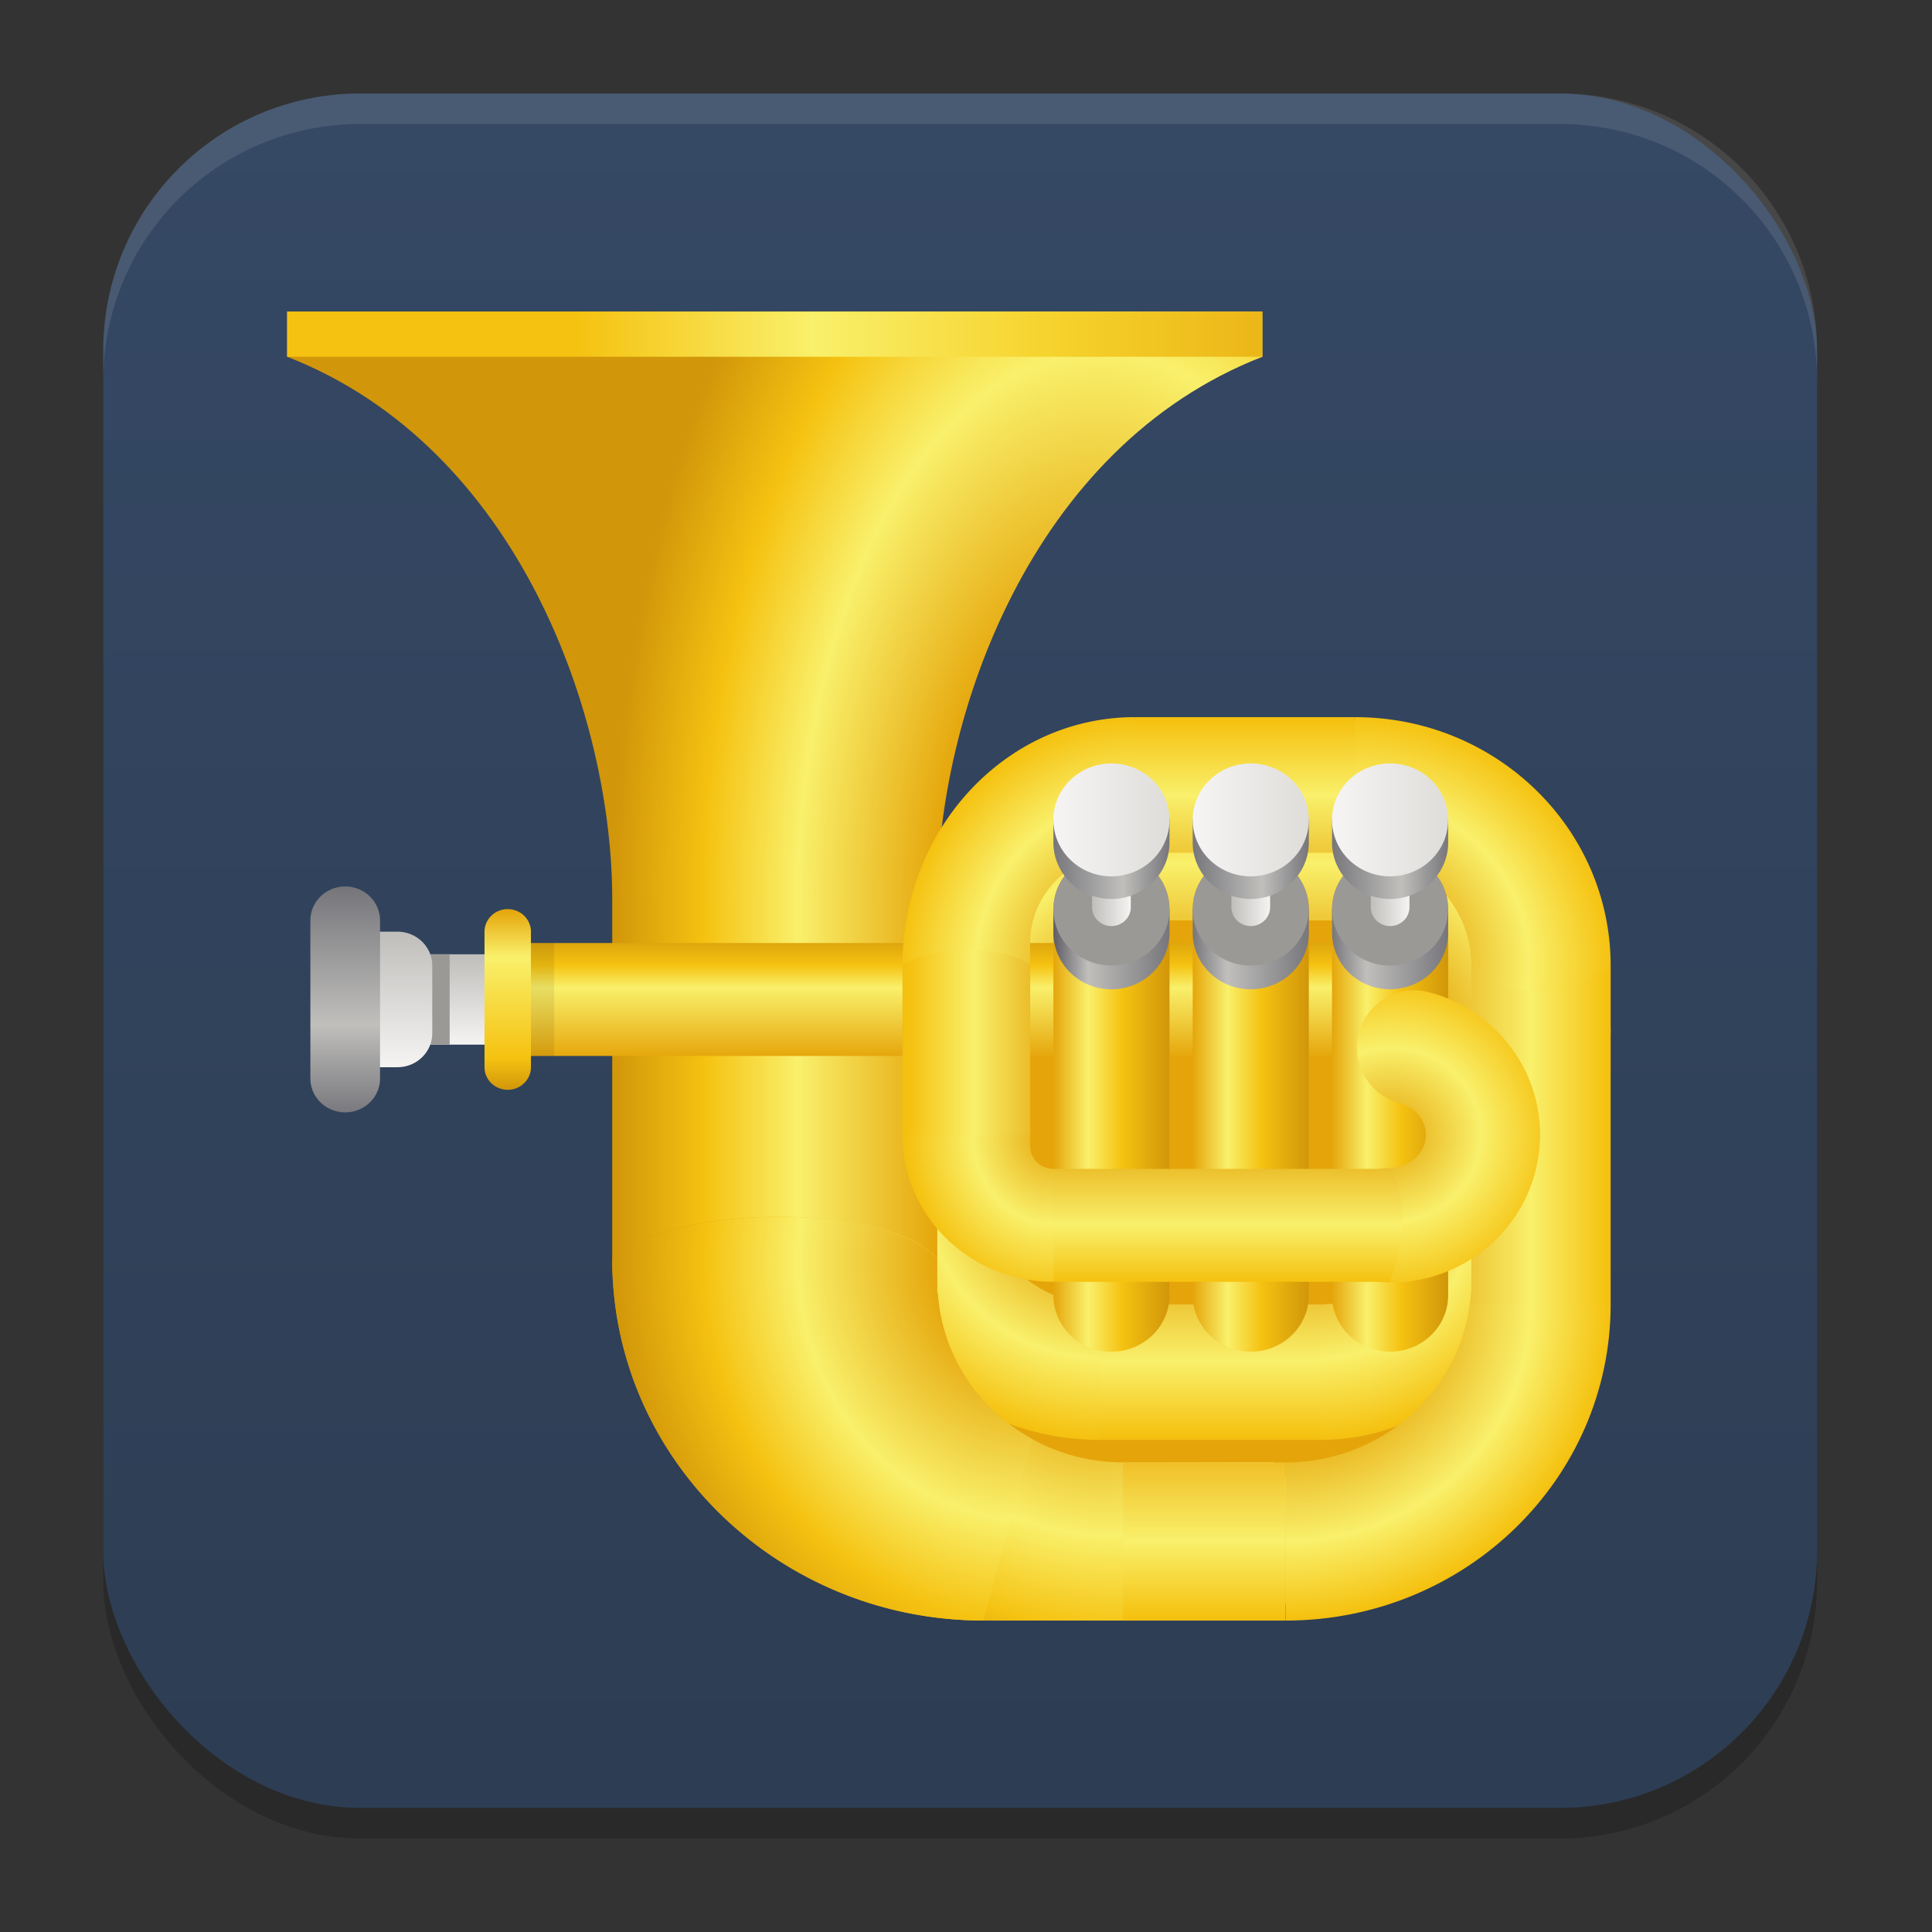 <?xml version="1.0" encoding="UTF-8" standalone="no"?>
<svg
   width="62"
   height="62"
   version="1.1"
   id="svg145"
   sodipodi:docname="dev.geopjr.Tuba.svg"
   inkscape:version="1.4 (unknown)"
   xmlns:inkscape="http://www.inkscape.org/namespaces/inkscape"
   xmlns:sodipodi="http://sodipodi.sourceforge.net/DTD/sodipodi-0.dtd"
   xmlns:xlink="http://www.w3.org/1999/xlink"
   xmlns="http://www.w3.org/2000/svg"
   xmlns:svg="http://www.w3.org/2000/svg">
  <rect width="100%" height="100%" fill="#333333" stroke="none"/>
  <sodipodi:namedview
     id="namedview145"
     pagecolor="#ffffff"
     bordercolor="#000000"
     borderopacity="0.25"
     inkscape:showpageshadow="2"
     inkscape:pageopacity="0.0"
     inkscape:pagecheckerboard="0"
     inkscape:deskcolor="#d1d1d1"
     inkscape:zoom="8.5405241"
     inkscape:cx="43.088691"
     inkscape:cy="43.732679"
     inkscape:window-width="1920"
     inkscape:window-height="996"
     inkscape:window-x="0"
     inkscape:window-y="0"
     inkscape:window-maximized="1"
     inkscape:current-layer="svg145" />
  <defs
     id="defs97">
    <linearGradient
       id="linearGradient133"
       gradientUnits="userSpaceOnUse">
      <stop
         offset="0"
         stop-color="#f51111"
         id="stop128"
         style="stop-color:#d1960a;stop-opacity:1;" />
      <stop
         offset=".044"
         stop-color="#f5c211"
         id="stop129" />
      <stop
         offset=".182"
         stop-color="#e5a50a"
         id="stop130" />
      <stop
         offset=".455"
         stop-color="#f9f06b"
         id="stop131" />
      <stop
         offset=".667"
         stop-color="#f5c211"
         id="stop132" />
      <stop
         offset="1"
         stop-color="#d1960a"
         id="stop133" />
    </linearGradient>
    <linearGradient
       id="linearGradient127"
       gradientUnits="userSpaceOnUse">
      <stop
         offset="0"
         stop-color="#f51111"
         id="stop122"
         style="stop-color:#d1960a;stop-opacity:1;" />
      <stop
         offset=".044"
         stop-color="#f5c211"
         id="stop123" />
      <stop
         offset=".182"
         stop-color="#e5a50a"
         id="stop124" />
      <stop
         offset=".455"
         stop-color="#f9f06b"
         id="stop125" />
      <stop
         offset=".667"
         stop-color="#f5c211"
         id="stop126" />
      <stop
         offset="1"
         stop-color="#d1960a"
         id="stop127" />
    </linearGradient>
    <linearGradient
       id="linearGradient121"
       gradientUnits="userSpaceOnUse">
      <stop
         offset="0"
         stop-color="#f51111"
         id="stop116"
         style="stop-color:#d1960a;stop-opacity:1;" />
      <stop
         offset=".044"
         stop-color="#f5c211"
         id="stop117" />
      <stop
         offset=".355"
         stop-color="#e5a50a"
         id="stop118" />
      <stop
         offset=".641"
         stop-color="#f9f06b"
         id="stop119" />
      <stop
         offset=".839"
         stop-color="#f5c211"
         id="stop120" />
      <stop
         offset="1"
         stop-color="#d1960a"
         id="stop121" />
    </linearGradient>
    <linearGradient
       id="linearGradient115"
       gradientUnits="userSpaceOnUse">
      <stop
         offset="0"
         stop-color="#f51111"
         id="stop110"
         style="stop-color:#d1960a;stop-opacity:1;" />
      <stop
         offset=".044"
         stop-color="#f5c211"
         id="stop111" />
      <stop
         offset=".182"
         stop-color="#e5a50a"
         id="stop112" />
      <stop
         offset=".455"
         stop-color="#f9f06b"
         id="stop113" />
      <stop
         offset=".667"
         stop-color="#f5c211"
         id="stop114" />
      <stop
         offset="1"
         stop-color="#d1960a"
         id="stop115" />
    </linearGradient>
    <linearGradient
       id="linearGradient109"
       gradientUnits="userSpaceOnUse">
      <stop
         offset="0"
         stop-color="#f51111"
         id="stop104"
         style="stop-color:#d1960a;stop-opacity:1;" />
      <stop
         offset=".044"
         stop-color="#f5c211"
         id="stop105" />
      <stop
         offset=".355"
         stop-color="#e5a50a"
         id="stop106" />
      <stop
         offset=".641"
         stop-color="#f9f06b"
         id="stop107" />
      <stop
         offset=".839"
         stop-color="#f5c211"
         id="stop108" />
      <stop
         offset="1"
         stop-color="#d1960a"
         id="stop109" />
    </linearGradient>
    <linearGradient
       id="linearGradient103"
       gradientUnits="userSpaceOnUse">
      <stop
         offset="0"
         stop-color="#f51111"
         id="stop98"
         style="stop-color:#d1960a;stop-opacity:1;" />
      <stop
         offset=".044"
         stop-color="#f5c211"
         id="stop99" />
      <stop
         offset=".355"
         stop-color="#e5a50a"
         id="stop100" />
      <stop
         offset=".641"
         stop-color="#f9f06b"
         id="stop101" />
      <stop
         offset=".839"
         stop-color="#f5c211"
         id="stop102" />
      <stop
         offset="1"
         stop-color="#d1960a"
         id="stop103" />
    </linearGradient>
    <linearGradient
       id="n"
       x1="6.136"
       x2="13.874"
       y1="6.528"
       y2="14.036"
       gradientTransform="scale(3.78)"
       gradientUnits="userSpaceOnUse">
      <stop
         offset="0"
         id="stop1" />
      <stop
         offset="1"
         stop-color="#f5c312"
         id="stop2" />
    </linearGradient>
    <linearGradient
       id="b"
       gradientUnits="userSpaceOnUse">
      <stop
         offset="0"
         stop-color="#f51111"
         id="stop3" />
      <stop
         offset=".044"
         stop-color="#f5c211"
         id="stop4" />
      <stop
         offset=".332"
         stop-color="#e5a50a"
         id="stop5" />
      <stop
         offset=".619"
         stop-color="#f9f06b"
         id="stop6" />
      <stop
         offset=".81"
         stop-color="#f5c211"
         id="stop7" />
      <stop
         offset="1"
         stop-color="#d1960a"
         id="stop8" />
    </linearGradient>
    <linearGradient
       id="q"
       x1="122"
       x2="122"
       y1="178"
       y2="283.73"
       gradientTransform="matrix(0,-0.484,0.5,0,-17.704,58.691)"
       gradientUnits="userSpaceOnUse">
      <stop
         offset="0"
         stop-color="#f51111"
         id="stop9" />
      <stop
         offset=".044"
         stop-color="#f5c211"
         id="stop10" />
      <stop
         offset=".332"
         stop-color="#f5c211"
         id="stop11" />
      <stop
         offset=".523"
         stop-color="#f9f06b"
         id="stop12" />
      <stop
         offset=".714"
         stop-color="#f6d32d"
         id="stop13" />
      <stop
         offset="1"
         stop-color="#e5a50a"
         id="stop14" />
    </linearGradient>
    <linearGradient
       id="i"
       gradientUnits="userSpaceOnUse">
      <stop
         offset="0"
         stop-color="#f51111"
         id="stop15" />
      <stop
         offset=".044"
         stop-color="#f5c211"
         id="stop16" />
      <stop
         offset=".182"
         stop-color="#e5a50a"
         id="stop17" />
      <stop
         offset=".455"
         stop-color="#f9f06b"
         id="stop18" />
      <stop
         offset=".667"
         stop-color="#f5c211"
         id="stop19" />
      <stop
         offset="1"
         stop-color="#d1960a"
         id="stop20" />
    </linearGradient>
    <linearGradient
       xlink:href="#a"
       id="t"
       x1="81"
       x2="114"
       y1="262"
       y2="262"
       gradientTransform="matrix(0,0.484,-0.461,0,233.387,-5.791)" />
    <linearGradient
       id="a"
       gradientUnits="userSpaceOnUse">
      <stop
         offset="0"
         stop-color="#f51111"
         id="stop21" />
      <stop
         offset=".044"
         stop-color="#f5c211"
         id="stop22" />
      <stop
         offset=".355"
         stop-color="#e5a50a"
         id="stop23" />
      <stop
         offset=".641"
         stop-color="#f9f06b"
         id="stop24" />
      <stop
         offset=".839"
         stop-color="#f5c211"
         id="stop25" />
      <stop
         offset="1"
         stop-color="#d1960a"
         id="stop26" />
    </linearGradient>
    <linearGradient
       xlink:href="#a"
       id="x"
       x1="81"
       x2="114"
       y1="262"
       y2="262"
       gradientTransform="matrix(0,-0.484,0.461,0,0.26,71.729)" />
    <linearGradient
       xlink:href="#b"
       id="y"
       x1="254"
       x2="254"
       y1="-20"
       y2="-62"
       gradientTransform="matrix(0,0.351,0.5,0,121.324,-54.9)" />
    <linearGradient
       id="A"
       x1="95.8"
       x2="110.2"
       y1="262.05"
       y2="262.05"
       gradientTransform="matrix(0,-0.404,-1.981,0,610.872,69.709)"
       gradientUnits="userSpaceOnUse">
      <stop
         offset="0"
         stop-color="#f51111"
         id="stop27" />
      <stop
         offset=".065"
         stop-color="#e5a50a"
         id="stop28" />
      <stop
         offset=".583"
         stop-color="#f9f06b"
         id="stop29" />
      <stop
         offset=".75"
         stop-color="#f5c211"
         id="stop30" />
      <stop
         offset="1"
         stop-color="#d1960a"
         id="stop31" />
    </linearGradient>
    <linearGradient
       xlink:href="#a"
       id="B"
       x1="81"
       x2="114"
       y1="262"
       y2="262"
       gradientTransform="matrix(0.5,0,0,0.446,78.816,-79.009)" />
    <linearGradient
       xlink:href="#c"
       id="H"
       x1="16.602"
       x2="16.602"
       y1="234"
       y2="226"
       gradientTransform="matrix(0.5,0,0,-0.484,75.315,139.559)" />
    <linearGradient
       id="c"
       gradientUnits="userSpaceOnUse">
      <stop
         offset="0"
         stop-color="#c0bfbc"
         id="stop32" />
      <stop
         offset="1"
         stop-color="#f6f5f4"
         id="stop33" />
    </linearGradient>
    <linearGradient
       xlink:href="#c"
       id="I"
       x1="-11.09"
       x2="-11.09"
       y1="236"
       y2="224"
       gradientTransform="matrix(-0.5,0,0,-0.484,75.315,139.564)" />
    <linearGradient
       xlink:href="#d"
       id="K"
       x1="-7"
       x2="-7"
       y1="240"
       y2="220"
       gradientTransform="matrix(-0.5,0,0,-0.484,75.315,139.564)" />
    <linearGradient
       id="d"
       gradientUnits="userSpaceOnUse">
      <stop
         offset="0"
         stop-color="#77767b"
         id="stop34" />
      <stop
         offset=".6"
         stop-color="#c0bfbc"
         id="stop35" />
      <stop
         offset="1"
         stop-color="#77767b"
         id="stop36" />
    </linearGradient>
    <linearGradient
       id="L"
       x1="20"
       x2="20"
       y1="240.04"
       y2="222.19"
       gradientTransform="matrix(0.5,0,0,-0.484,75.315,139.559)"
       gradientUnits="userSpaceOnUse">
      <stop
         offset="0"
         stop-color="#f51111"
         id="stop37" />
      <stop
         offset=".044"
         stop-color="#f5c211"
         id="stop38" />
      <stop
         offset=".103"
         stop-color="#e5a50a"
         id="stop39" />
      <stop
         offset=".338"
         stop-color="#f9f06b"
         id="stop40" />
      <stop
         offset=".839"
         stop-color="#f5c211"
         id="stop41" />
      <stop
         offset="1"
         stop-color="#d1960a"
         id="stop42" />
    </linearGradient>
    <linearGradient
       xlink:href="#a"
       id="P"
       x1="81"
       x2="114"
       y1="262"
       y2="262"
       gradientTransform="matrix(0,-0.484,0.461,0,0.26,68.822)" />
    <linearGradient
       xlink:href="#e"
       id="Q"
       x1="46"
       x2="54"
       y1="239"
       y2="239"
       gradientTransform="matrix(0.625,0,0,0.368,80.566,-55.52)" />
    <linearGradient
       id="e"
       gradientUnits="userSpaceOnUse">
      <stop
         offset="0"
         stop-color="#e5a50a"
         id="stop43" />
      <stop
         offset=".3"
         stop-color="#f9f06b"
         id="stop44" />
      <stop
         offset=".596"
         stop-color="#f5c211"
         id="stop45" />
      <stop
         offset="1"
         stop-color="#d1960a"
         id="stop46" />
    </linearGradient>
    <linearGradient
       id="S"
       x1="70"
       x2="80"
       y1="58.909"
       y2="58.909"
       gradientUnits="userSpaceOnUse"
       gradientTransform="matrix(0.5,0,0,0.484,74.315,-3.325)">
      <stop
         offset="0"
         stop-color="#5e5c64"
         id="stop47" />
      <stop
         offset=".3"
         stop-color="#c0bfbc"
         id="stop48" />
      <stop
         offset="1"
         stop-color="#77767b"
         id="stop49" />
    </linearGradient>
    <linearGradient
       xlink:href="#c"
       id="T"
       x1="43"
       x2="49"
       y1="201"
       y2="201"
       gradientTransform="matrix(0.278,0,0,0.291,99.042,-34.909)" />
    <linearGradient
       xlink:href="#d"
       id="U"
       x1="70"
       x2="80"
       y1="50.909"
       y2="50.909"
       gradientTransform="matrix(0.5,0,0,0.484,74.315,-3.325)" />
    <linearGradient
       xlink:href="#f"
       id="V"
       x1="70"
       x2="80"
       y1="48.909"
       y2="48.909"
       gradientTransform="matrix(0.5,0,0,0.484,74.315,-3.325)" />
    <linearGradient
       id="f"
       gradientUnits="userSpaceOnUse">
      <stop
         offset="0"
         stop-color="#f6f5f4"
         id="stop50" />
      <stop
         offset="1"
         stop-color="#deddda"
         id="stop51" />
    </linearGradient>
    <linearGradient
       xlink:href="#e"
       id="W"
       x1="46"
       x2="54"
       y1="239"
       y2="239"
       gradientTransform="matrix(0.625,0,0,0.368,86.567,-55.52)" />
    <linearGradient
       xlink:href="#h"
       id="Z"
       x1="82"
       x2="92"
       y1="58.909"
       y2="58.909"
       gradientTransform="matrix(0.5,0,0,0.484,74.315,-3.325)" />
    <linearGradient
       id="h"
       gradientUnits="userSpaceOnUse">
      <stop
         offset="0"
         stop-color="#77767b"
         id="stop52" />
      <stop
         offset=".3"
         stop-color="#c0bfbc"
         id="stop53" />
      <stop
         offset="1"
         stop-color="#77767b"
         id="stop54" />
    </linearGradient>
    <linearGradient
       xlink:href="#c"
       id="aa"
       x1="43"
       x2="49"
       y1="201"
       y2="201"
       gradientTransform="matrix(0.278,0,0,0.291,105.043,-34.909)" />
    <linearGradient
       xlink:href="#d"
       id="ab"
       x1="82"
       x2="92"
       y1="50.909"
       y2="50.909"
       gradientTransform="matrix(0.5,0,0,0.484,74.315,-3.325)" />
    <linearGradient
       xlink:href="#f"
       id="ac"
       x1="82"
       x2="92"
       y1="48.909"
       y2="48.909"
       gradientTransform="matrix(0.5,0,0,0.484,74.315,-3.325)" />
    <linearGradient
       xlink:href="#e"
       id="ae"
       x1="46"
       x2="54"
       y1="239"
       y2="239"
       gradientTransform="matrix(0.625,0,0,0.368,92.568,-55.52)" />
    <linearGradient
       xlink:href="#h"
       id="af"
       x1="94"
       x2="104"
       y1="58.909"
       y2="58.909"
       gradientTransform="matrix(0.5,0,0,0.484,74.315,-3.325)" />
    <linearGradient
       xlink:href="#c"
       id="ag"
       x1="43"
       x2="49"
       y1="201"
       y2="201"
       gradientTransform="matrix(0.278,0,0,0.291,111.044,-34.909)" />
    <linearGradient
       xlink:href="#d"
       id="ah"
       x1="94"
       x2="104"
       y1="50.909"
       y2="50.909"
       gradientTransform="matrix(0.5,0,0,0.484,74.315,-3.325)" />
    <linearGradient
       xlink:href="#f"
       id="ai"
       x1="94"
       x2="104"
       y1="48.909"
       y2="48.909"
       gradientTransform="matrix(0.5,0,0,0.484,74.315,-3.325)" />
    <linearGradient
       id="aj"
       x1="81"
       x2="114"
       y1="262"
       y2="262"
       gradientTransform="matrix(0,0.565,0.322,0,33.879,-6.841)"
       gradientUnits="userSpaceOnUse">
      <stop
         offset="0"
         stop-color="#f51111"
         id="stop55" />
      <stop
         offset=".044"
         stop-color="#f5c211"
         id="stop56" />
      <stop
         offset=".407"
         stop-color="#edab0a"
         id="stop57" />
      <stop
         offset=".667"
         stop-color="#f9f06b"
         id="stop58" />
      <stop
         offset=".839"
         stop-color="#f5c211"
         id="stop59" />
      <stop
         offset="1"
         stop-color="#d1960a"
         id="stop60" />
    </linearGradient>
    <linearGradient
       xlink:href="#i"
       id="ak"
       x1="50"
       x2="76"
       y1="244"
       y2="244"
       gradientTransform="matrix(-0.5,0,0,0.484,136.827,-90.579)" />
    <linearGradient
       id="k"
       gradientUnits="userSpaceOnUse">
      <stop
         offset="0"
         stop-color="#f51111"
         id="stop61" />
      <stop
         offset="0"
         stop-color="#f5c211"
         id="stop62" />
      <stop
         offset="0"
         stop-color="#e5a50a"
         id="stop63" />
      <stop
         offset=".327"
         stop-color="#f9f06b"
         id="stop64" />
      <stop
         offset=".596"
         stop-color="#f5c211"
         id="stop65" />
      <stop
         offset="1"
         stop-color="#d1960a"
         id="stop66" />
    </linearGradient>
    <linearGradient
       id="am"
       x1="88.6"
       x2="113.8"
       y1="262.49"
       y2="262.49"
       gradientTransform="matrix(0,0.404,-0.394,0,220.799,-3.773)"
       gradientUnits="userSpaceOnUse">
      <stop
         offset="0"
         stop-color="#f51111"
         id="stop67"
         style="stop-color:#d1960a;stop-opacity:1;" />
      <stop
         offset=".044"
         stop-color="#f5c211"
         id="stop68" />
      <stop
         offset=".2"
         stop-color="#e5a50a"
         id="stop69" />
      <stop
         offset=".567"
         stop-color="#f9f06b"
         id="stop70" />
      <stop
         offset=".803"
         stop-color="#f5c211"
         id="stop71" />
      <stop
         offset="1"
         stop-color="#d1960a"
         id="stop72" />
    </linearGradient>
    <radialGradient
       xlink:href="#b"
       id="o"
       cx="-96.222"
       cy="219.32"
       r="42"
       gradientTransform="matrix(-0.5,0,0,-0.903,63.202,221.914)" />
    <radialGradient
       id="p"
       cx="82.78"
       cy="202.7"
       r="42"
       gradientTransform="matrix(0.283,0.168,-0.276,0.434,147.824,-90.05)"
       gradientUnits="userSpaceOnUse">
      <stop
         offset="0"
         stop-color="#e5a50a"
         id="stop73" />
      <stop
         offset="1"
         stop-color="#e5a50a"
         stop-opacity="0"
         id="stop74" />
    </radialGradient>
    <radialGradient
       xlink:href="#i"
       id="r"
       cx="83.593"
       cy="246.44"
       r="11"
       gradientTransform="matrix(-1.5,0,0,-1.454,236.737,394.556)" />
    <radialGradient
       xlink:href="#i"
       id="s"
       cx="83.593"
       cy="246.44"
       r="11"
       gradientTransform="matrix(1.364,0,0,-1.454,6.811,394.556)" />
    <radialGradient
       xlink:href="#i"
       id="u"
       cx="96"
       cy="67.909"
       r="33"
       gradientTransform="matrix(0.5,0,0,0.484,74.315,-3.325)" />
    <radialGradient
       xlink:href="#i"
       id="v"
       cx="83.593"
       cy="246.44"
       r="11"
       gradientTransform="matrix(-1.364,0,0,1.454,226.835,-328.618)" />
    <radialGradient
       id="C"
       cx="68.302"
       cy="281.16"
       r="29.631"
       gradientTransform="matrix(-0.214,0.445,-0.525,-0.237,272.929,79.268)"
       gradientUnits="userSpaceOnUse">
      <stop
         offset="0"
         stop-color="#f51111"
         id="stop75" />
      <stop
         offset="0"
         stop-color="#f5c211"
         id="stop76" />
      <stop
         offset=".138"
         stop-color="#e5a50a"
         id="stop77" />
      <stop
         offset=".541"
         stop-color="#f9f06b"
         id="stop78" />
      <stop
         offset=".817"
         stop-color="#f5c211"
         id="stop79" />
      <stop
         offset="1"
         stop-color="#d1960a"
         id="stop80" />
    </radialGradient>
    <radialGradient
       id="G"
       cx="272"
       cy="81.173"
       r="14"
       gradientTransform="matrix(1.179,0,0,-1.142,-201.31,133.91)"
       gradientUnits="userSpaceOnUse">
      <stop
         offset="0"
         stop-color="#f51111"
         id="stop81" />
      <stop
         offset=".044"
         stop-color="#f5c211"
         id="stop82" />
      <stop
         offset=".327"
         stop-color="#e5a50a"
         id="stop83" />
      <stop
         offset=".636"
         stop-color="#f9f06b"
         id="stop84" />
      <stop
         offset=".839"
         stop-color="#f5c211"
         id="stop85" />
      <stop
         offset="1"
         stop-color="#d1960a"
         id="stop86" />
    </radialGradient>
    <radialGradient
       xlink:href="#i"
       id="M"
       cx="96"
       cy="61.909"
       r="33"
       gradientTransform="matrix(0.5,0,0,0.484,74.315,-3.325)" />
    <radialGradient
       xlink:href="#i"
       id="N"
       cx="83.593"
       cy="246.44"
       r="11"
       gradientTransform="matrix(-1.364,0,0,1.454,226.835,-331.525)" />
    <radialGradient
       xlink:href="#k"
       id="al"
       cx="99"
       cy="267.22"
       r="13"
       gradientTransform="matrix(0,0.878,-0.906,0,365.983,-53)" />
    <radialGradient
       xlink:href="#k"
       id="an"
       cx="70"
       cy="255"
       r="6.5"
       gradientTransform="matrix(-1.616,0,0,-1.758,222.419,482.289)" />
    <radialGradient
       id="ao"
       cx="79.357"
       cy="260.5"
       r="23.5"
       gradientTransform="matrix(-0.766,0,0,-0.851,169.119,261.033)"
       gradientUnits="userSpaceOnUse">
      <stop
         offset="0"
         stop-color="#f51111"
         id="stop87" />
      <stop
         offset=".044"
         stop-color="#f5c211"
         id="stop88" />
      <stop
         offset=".216"
         stop-color="#e5a50a"
         id="stop89" />
      <stop
         offset=".556"
         stop-color="#f9f06b"
         id="stop90" />
      <stop
         offset=".778"
         stop-color="#f5c211"
         id="stop91" />
      <stop
         offset="1"
         stop-color="#d1960a"
         id="stop92" />
    </radialGradient>
    <radialGradient
       id="ap"
       cx="68.302"
       cy="281.16"
       r="29.631"
       gradientTransform="matrix(-0.245,0.432,-0.507,-0.27,270.149,89.53)"
       gradientUnits="userSpaceOnUse">
      <stop
         offset="0"
         stop-color="#f51111"
         id="stop93" />
      <stop
         offset="0"
         stop-color="#f5c211"
         id="stop94" />
      <stop
         offset=".184"
         stop-color="#c98c04"
         id="stop95" />
      <stop
         offset=".541"
         stop-color="#f9f06b"
         stop-opacity="0"
         id="stop96" />
      <stop
         offset="1"
         stop-color="#d1960a"
         stop-opacity="0"
         id="stop97" />
    </radialGradient>
    <linearGradient
       inkscape:collect="always"
       xlink:href="#linearGradient8"
       id="linearGradient10"
       x1="31.5"
       y1="59.018"
       x2="31.5"
       y2="4.982"
       gradientUnits="userSpaceOnUse"
       gradientTransform="translate(-0.5,-1)" />
    <linearGradient
       id="linearGradient8"
       inkscape:collect="always">
      <stop
         style="stop-color:#2d3d53;stop-opacity:1;"
         offset="0"
         id="stop8-2" />
      <stop
         style="stop-color:#354864;stop-opacity:1;"
         offset="1"
         id="stop10-7" />
    </linearGradient>
    <radialGradient
       xlink:href="#b"
       id="o-0"
       cx="-96.222"
       cy="219.32"
       r="42"
       gradientTransform="matrix(-0.5,0,0,-0.903,63.202,221.914)" />
    <radialGradient
       id="p-1"
       cx="82.78"
       cy="202.7"
       r="42"
       gradientTransform="matrix(0.283,0.168,-0.276,0.434,147.824,-90.05)"
       gradientUnits="userSpaceOnUse">
      <stop
         offset="0"
         stop-color="#e5a50a"
         id="stop73-8" />
      <stop
         offset="1"
         stop-color="#e5a50a"
         stop-opacity="0"
         id="stop74-7" />
    </radialGradient>
    <radialGradient
       xlink:href="#i"
       id="r-5"
       cx="83.593"
       cy="246.44"
       r="11"
       gradientTransform="matrix(-1.5,0,0,-1.454,236.737,394.556)" />
    <radialGradient
       xlink:href="#i"
       id="s-3"
       cx="83.593"
       cy="246.44"
       r="11"
       gradientTransform="matrix(1.364,0,0,-1.454,6.811,394.556)" />
    <radialGradient
       xlink:href="#i"
       id="u-0"
       cx="96"
       cy="67.909"
       r="33"
       gradientTransform="matrix(0.5,0,0,0.484,74.315,-3.325)" />
    <radialGradient
       xlink:href="#i"
       id="v-2"
       cx="83.593"
       cy="246.44"
       r="11"
       gradientTransform="matrix(-1.364,0,0,1.454,226.835,-328.618)" />
    <radialGradient
       id="C-3"
       cx="68.302"
       cy="281.16"
       r="29.631"
       gradientTransform="matrix(-0.214,0.445,-0.525,-0.237,272.929,79.268)"
       gradientUnits="userSpaceOnUse">
      <stop
         offset="0"
         stop-color="#f51111"
         id="stop75-1" />
      <stop
         offset="0"
         stop-color="#f5c211"
         id="stop76-4" />
      <stop
         offset=".138"
         stop-color="#e5a50a"
         id="stop77-9" />
      <stop
         offset=".541"
         stop-color="#f9f06b"
         id="stop78-2" />
      <stop
         offset=".817"
         stop-color="#f5c211"
         id="stop79-0" />
      <stop
         offset="1"
         stop-color="#d1960a"
         id="stop80-6" />
    </radialGradient>
    <radialGradient
       id="G-8"
       cx="272"
       cy="81.173"
       r="14"
       gradientTransform="matrix(1.179,0,0,-1.142,-201.31,133.91)"
       gradientUnits="userSpaceOnUse">
      <stop
         offset="0"
         stop-color="#f51111"
         id="stop81-9" />
      <stop
         offset=".044"
         stop-color="#f5c211"
         id="stop82-2" />
      <stop
         offset=".327"
         stop-color="#e5a50a"
         id="stop83-6" />
      <stop
         offset=".636"
         stop-color="#f9f06b"
         id="stop84-6" />
      <stop
         offset=".839"
         stop-color="#f5c211"
         id="stop85-4" />
      <stop
         offset="1"
         stop-color="#d1960a"
         id="stop86-9" />
    </radialGradient>
    <radialGradient
       xlink:href="#linearGradient133"
       id="M-0"
       cx="96"
       cy="61.909"
       r="33"
       gradientTransform="matrix(0.5,0,0,0.484,74.315,-3.325)" />
    <radialGradient
       xlink:href="#linearGradient127"
       id="N-9"
       cx="83.593"
       cy="246.44"
       r="11"
       gradientTransform="matrix(-1.364,0,0,1.454,226.835,-331.525)" />
    <radialGradient
       xlink:href="#k"
       id="al-0"
       cx="99"
       cy="267.22"
       r="13"
       gradientTransform="matrix(0,0.878,-0.906,0,365.983,-53)" />
    <radialGradient
       xlink:href="#k"
       id="an-9"
       cx="70"
       cy="255"
       r="6.5"
       gradientTransform="matrix(-1.616,0,0,-1.758,222.419,482.289)" />
    <radialGradient
       id="ao-1"
       cx="79.357"
       cy="260.5"
       r="23.5"
       gradientTransform="matrix(-0.766,0,0,-0.851,169.119,261.033)"
       gradientUnits="userSpaceOnUse">
      <stop
         offset="0"
         stop-color="#f51111"
         id="stop183" />
      <stop
         offset=".044"
         stop-color="#f5c211"
         id="stop184" />
      <stop
         offset=".216"
         stop-color="#e5a50a"
         id="stop185" />
      <stop
         offset=".556"
         stop-color="#f9f06b"
         id="stop186" />
      <stop
         offset=".778"
         stop-color="#f5c211"
         id="stop187" />
      <stop
         offset="1"
         stop-color="#d1960a"
         id="stop188" />
    </radialGradient>
    <radialGradient
       id="ap-7"
       cx="68.302"
       cy="281.16"
       r="29.631"
       gradientTransform="matrix(-0.245,0.432,-0.507,-0.27,210.463,89.53)"
       gradientUnits="userSpaceOnUse">
      <stop
         offset="0"
         stop-color="#f51111"
         id="stop189"
         style="stop-color:#d1960a;stop-opacity:1;" />
      <stop
         offset="0"
         stop-color="#f5c211"
         id="stop190" />
      <stop
         offset=".184"
         stop-color="#c98c04"
         id="stop191" />
      <stop
         offset=".541"
         stop-color="#f9f06b"
         stop-opacity="0"
         id="stop192" />
      <stop
         offset="1"
         stop-color="#d1960a"
         stop-opacity="0"
         id="stop193" />
    </radialGradient>
    <linearGradient
       inkscape:collect="always"
       xlink:href="#q"
       id="linearGradient145"
       gradientUnits="userSpaceOnUse"
       gradientTransform="matrix(0,-0.484,0.5,0,-17.704,58.691)"
       x1="122"
       y1="178"
       x2="122"
       y2="283.73" />
    <linearGradient
       inkscape:collect="always"
       xlink:href="#linearGradient109"
       id="linearGradient146"
       gradientTransform="matrix(0,0.484,-0.461,0,233.387,-5.791)"
       x1="81"
       y1="262"
       x2="114"
       y2="262" />
    <linearGradient
       inkscape:collect="always"
       xlink:href="#a"
       id="linearGradient147"
       gradientTransform="matrix(0,-0.484,0.461,0,0.26,71.729)"
       x1="81"
       y1="262"
       x2="114"
       y2="262" />
    <linearGradient
       inkscape:collect="always"
       xlink:href="#b"
       id="linearGradient148"
       gradientTransform="matrix(0,0.351,0.5,0,121.324,-54.9)"
       x1="254"
       y1="-20"
       x2="254"
       y2="-62" />
    <linearGradient
       inkscape:collect="always"
       xlink:href="#A"
       id="linearGradient149"
       gradientUnits="userSpaceOnUse"
       gradientTransform="matrix(0,-0.404,-1.981,0,610.872,69.709)"
       x1="95.8"
       y1="262.05"
       x2="110.2"
       y2="262.05" />
    <linearGradient
       inkscape:collect="always"
       xlink:href="#linearGradient103"
       id="linearGradient150"
       gradientTransform="matrix(0.5,0,0,0.446,78.816,-79.009)"
       x1="81"
       y1="262"
       x2="114"
       y2="262" />
    <linearGradient
       inkscape:collect="always"
       xlink:href="#c"
       id="linearGradient151"
       gradientTransform="matrix(0.5,0,0,-0.484,75.315,139.559)"
       x1="16.602"
       y1="234"
       x2="16.602"
       y2="226" />
    <linearGradient
       inkscape:collect="always"
       xlink:href="#c"
       id="linearGradient152"
       gradientTransform="matrix(-0.5,0,0,-0.484,75.315,139.564)"
       x1="-11.09"
       y1="236"
       x2="-11.09"
       y2="224" />
    <linearGradient
       inkscape:collect="always"
       xlink:href="#d"
       id="linearGradient153"
       gradientTransform="matrix(-0.5,0,0,-0.484,75.315,139.564)"
       x1="-7"
       y1="240"
       x2="-7"
       y2="220" />
    <linearGradient
       inkscape:collect="always"
       xlink:href="#L"
       id="linearGradient154"
       gradientUnits="userSpaceOnUse"
       gradientTransform="matrix(0.5,0,0,-0.484,75.315,139.559)"
       x1="20"
       y1="240.04"
       x2="20"
       y2="222.19" />
    <linearGradient
       inkscape:collect="always"
       xlink:href="#linearGradient121"
       id="linearGradient155"
       gradientTransform="matrix(0,-0.484,0.461,0,0.26,68.822)"
       x1="81"
       y1="262"
       x2="114"
       y2="262" />
    <linearGradient
       inkscape:collect="always"
       xlink:href="#e"
       id="linearGradient156"
       gradientTransform="matrix(0.625,0,0,0.368,80.566,-55.52)"
       x1="46"
       y1="239"
       x2="54"
       y2="239" />
    <linearGradient
       inkscape:collect="always"
       xlink:href="#S"
       id="linearGradient157"
       gradientUnits="userSpaceOnUse"
       gradientTransform="matrix(0.5,0,0,0.484,74.315,-3.325)"
       x1="70"
       y1="58.909"
       x2="80"
       y2="58.909" />
    <linearGradient
       inkscape:collect="always"
       xlink:href="#c"
       id="linearGradient158"
       gradientTransform="matrix(0.278,0,0,0.291,99.042,-34.909)"
       x1="43"
       y1="201"
       x2="49"
       y2="201" />
    <linearGradient
       inkscape:collect="always"
       xlink:href="#d"
       id="linearGradient159"
       gradientTransform="matrix(0.5,0,0,0.484,74.315,-3.325)"
       x1="70"
       y1="50.909"
       x2="80"
       y2="50.909" />
    <linearGradient
       inkscape:collect="always"
       xlink:href="#f"
       id="linearGradient160"
       gradientTransform="matrix(0.5,0,0,0.484,74.315,-3.325)"
       x1="70"
       y1="48.909"
       x2="80"
       y2="48.909" />
    <linearGradient
       inkscape:collect="always"
       xlink:href="#e"
       id="linearGradient161"
       gradientTransform="matrix(0.625,0,0,0.368,86.567,-55.52)"
       x1="46"
       y1="239"
       x2="54"
       y2="239" />
    <linearGradient
       inkscape:collect="always"
       xlink:href="#h"
       id="linearGradient162"
       gradientTransform="matrix(0.5,0,0,0.484,74.315,-3.325)"
       x1="82"
       y1="58.909"
       x2="92"
       y2="58.909" />
    <linearGradient
       inkscape:collect="always"
       xlink:href="#c"
       id="linearGradient163"
       gradientTransform="matrix(0.278,0,0,0.291,105.043,-34.909)"
       x1="43"
       y1="201"
       x2="49"
       y2="201" />
    <linearGradient
       inkscape:collect="always"
       xlink:href="#d"
       id="linearGradient164"
       gradientTransform="matrix(0.5,0,0,0.484,74.315,-3.325)"
       x1="82"
       y1="50.909"
       x2="92"
       y2="50.909" />
    <linearGradient
       inkscape:collect="always"
       xlink:href="#f"
       id="linearGradient165"
       gradientTransform="matrix(0.5,0,0,0.484,74.315,-3.325)"
       x1="82"
       y1="48.909"
       x2="92"
       y2="48.909" />
    <linearGradient
       inkscape:collect="always"
       xlink:href="#e"
       id="linearGradient166"
       gradientTransform="matrix(0.625,0,0,0.368,92.568,-55.52)"
       x1="46"
       y1="239"
       x2="54"
       y2="239" />
    <linearGradient
       inkscape:collect="always"
       xlink:href="#h"
       id="linearGradient167"
       gradientTransform="matrix(0.5,0,0,0.484,74.315,-3.325)"
       x1="94"
       y1="58.909"
       x2="104"
       y2="58.909" />
    <linearGradient
       inkscape:collect="always"
       xlink:href="#c"
       id="linearGradient168"
       gradientTransform="matrix(0.278,0,0,0.291,111.044,-34.909)"
       x1="43"
       y1="201"
       x2="49"
       y2="201" />
    <linearGradient
       inkscape:collect="always"
       xlink:href="#d"
       id="linearGradient169"
       gradientTransform="matrix(0.5,0,0,0.484,74.315,-3.325)"
       x1="94"
       y1="50.909"
       x2="104"
       y2="50.909" />
    <linearGradient
       inkscape:collect="always"
       xlink:href="#f"
       id="linearGradient170"
       gradientTransform="matrix(0.5,0,0,0.484,74.315,-3.325)"
       x1="94"
       y1="48.909"
       x2="104"
       y2="48.909" />
    <linearGradient
       inkscape:collect="always"
       xlink:href="#aj"
       id="linearGradient171"
       gradientUnits="userSpaceOnUse"
       gradientTransform="matrix(0,0.565,0.322,0,33.879,-6.841)"
       x1="81"
       y1="262"
       x2="114"
       y2="262" />
    <linearGradient
       inkscape:collect="always"
       xlink:href="#linearGradient115"
       id="linearGradient172"
       gradientTransform="matrix(-0.5,0,0,0.484,136.827,-90.579)"
       x1="50"
       y1="244"
       x2="76"
       y2="244" />
    <linearGradient
       inkscape:collect="always"
       xlink:href="#am"
       id="linearGradient173"
       gradientUnits="userSpaceOnUse"
       gradientTransform="matrix(0,0.404,-0.394,0,220.799,-3.773)"
       x1="88.6"
       y1="262.49"
       x2="113.8"
       y2="262.49" />
  </defs>
  <g
     id="g1"
     transform="translate(-0.188)">
    <rect
       style="opacity:0.2;stroke-width:0.982"
       width="55"
       height="55.018"
       x="3.5"
       y="3.982"
       rx="8.25"
       ry="8.253"
       id="rect1" />
    <rect
       style="fill:url(#linearGradient10);stroke-width:0.982"
       width="55"
       height="55.018"
       x="3.5"
       y="3"
       rx="8.25"
       ry="8.253"
       id="rect2" />
    <path
       style="opacity:0.1;fill:#ffffff;stroke-width:0.982"
       d="M 11.748,3 C 7.178,3 3.5,6.679 3.5,11.251 v 0.982 c 0,-4.572 3.678,-8.251 8.248,-8.251 h 38.503 c 4.571,0 8.248,3.679 8.248,8.251 V 11.251 C 58.5,6.679 54.822,3 50.252,3 Z"
       id="path4" />
  </g>
  <g
     id="g145-1"
     transform="matrix(0.745,0,0,0.748,-47.64,11.037)">
    <path
       d="m 118.324,0.551 c -10.002,3.876 -14.003,15.504 -14.003,23.256 -1.686,4.037 -12.252,3.832 -14.003,0 0,-7.752 -4.001,-19.38 -14.003,-23.256 v -1.938 h 42.008 z"
       id="path97-1"
       style="fill:url(#o-0);stroke-width:0.492" />
    <path
       d="m 76.315,0.551 v -1.938 h 42.008 v 1.938 z"
       id="path99-9"
       style="fill:url(#linearGradient145);stroke-width:0.492" />
    <path
       fill="#e5a50a"
       d="m 110.321,16.98 h 14.003 c 2.762,0 5,2.17 5,4.845 v 22.288 c 0,2.676 -2.238,4.845 -5,4.845 h -14.003 c -2.762,0 -5,-2.17 -5,-4.845 v -22.288 c 0,-2.676 2.238,-4.845 5,-4.845"
       id="path100-7" />
    <path
       fill="url(#r)"
       d="m 111.322,47.02 c 0.5,-2.313 0.684,-3.743 0,-5.814 -2.762,0 -5.001,-2.169 -5.001,-4.845 -1.65,-1.454 -3.991,-1.444 -6.001,0 0,5.886 4.927,10.659 11.002,10.659"
       id="path101-7"
       style="fill:url(#r-5);stroke-width:0.492" />
    <path
       fill="url(#s)"
       d="m 120.824,47.02 c 5.525,0 10.002,-4.773 10.002,-10.659 h -5.501 v 0.969 a 4.001,3.876 0 0 1 -4.001,3.876 v -0.034 l -0.062,0.01 c -0.145,0.015 -0.291,0.024 -0.438,0.024 -0.653,2.442 -0.5,4.465 0,5.814 m 0,0"
       id="path102-6"
       style="fill:url(#s-3);stroke-width:0.492" />
    <path
       d="m 120.824,41.206 h -9.502 v 5.814 h 9.502 z"
       id="path103-7"
       style="fill:url(#linearGradient146);stroke-width:0.492" />
    <path
       fill="url(#u)"
       d="m 122.324,18.919 c -0.5,2.311 -0.684,3.742 0,5.814 2.762,0 4.001,2.169 4.001,4.845 1.65,1.454 4.991,1.442 7.001,0 0,-5.888 -4.927,-10.659 -11.002,-10.659"
       id="path104-3"
       style="fill:url(#u-0);stroke-width:0.492" />
    <path
       fill="url(#v)"
       d="m 112.822,18.919 c -5.525,0 -10.002,4.771 -10.002,10.659 h 5.501 v -0.969 a 4.001,3.876 0 0 1 4.001,-3.876 v 0.034 l 0.062,-0.011 q 0.218,-0.023 0.438,-0.023 c 0.653,-2.443 0.5,-4.467 0,-5.814 m 0,0"
       id="path105-6"
       style="fill:url(#v-2);stroke-width:0.492" />
    <path
       fill="url(#x)"
       d="m 112.822,24.733 h 9.502 v -5.814 h -9.502 z"
       id="path106-5"
       style="fill:url(#linearGradient147);stroke-width:0.492" />
    <path
       d="M 90.318,23.807 V 39.267 H 104.321 V 23.807 Z"
       id="path107-6"
       style="fill:url(#linearGradient148);stroke-width:0.492" />
    <path
       d="M 123.463,30.547 H 85.817 v -4.845 h 37.646 c 3.642,1.944 0.99,3.32 0,4.845 m 0,0"
       id="path108-3"
       style="fill:url(#linearGradient149);stroke-width:0.492" />
    <path
       d="m 127.325,26.671 v 13.642 q -0.002,0.448 -0.07,0.893 c 1.607,1.512 3.028,3.708 6.071,0 v -14.535 z"
       id="path109-9"
       style="fill:url(#linearGradient150);stroke-width:0.492" />
    <path
       fill="url(#C)"
       d="m 90.318,39.267 c 0,8.562 7.165,15.504 16.003,15.504 h 12.502 c 1.516,-1.679 1.5,-5.33 0,-6.783 h -6.501 a 8.002,7.752 0 0 1 -6.001,-2.644 8.002,7.752 0 0 1 -1.975,-4.624 h -0.025 v -1.454 c -2,-2.422 -11.502,-2.422 -14.003,0"
       id="path110-4"
       style="fill:url(#C-3);stroke-width:0.492" />
    <path
       d="m 127.255,41.206 c -0.504,3.872 -3.901,6.779 -7.932,6.783 v 6.783 c 7.734,0 14.003,-6.073 14.003,-13.566 z"
       id="path111-8"
       style="fill:url(#G-8);stroke-width:0.492" />
    <path
       d="m 78.316,30.062 h 8.002 v -3.876 h -8.002 z"
       id="path112-1"
       style="fill:url(#linearGradient151);stroke-width:0.492" />
    <path
       fill="#9a9996"
       d="m 82.316,26.186 v 3.876 h 1 v -3.876 z"
       id="path113-2" />
    <path
       d="m 81.066,31.031 h -1.25 a 1.5,1.454 0 0 1 -1.5,-1.454 v -2.907 a 1.5,1.454 0 0 1 1.5,-1.454 h 1.25 a 1.5,1.454 0 0 1 1.5,1.454 v 2.907 a 1.5,1.454 0 0 1 -1.5,1.454"
       id="path114-9"
       style="fill:url(#linearGradient152);stroke-width:0.492" />
    <path
       d="m 78.816,32.969 a 1.5,1.454 0 0 1 -1.5,-1.454 v -6.783 a 1.5,1.454 0 0 1 3.001,0 v 6.783 a 1.5,1.454 0 0 1 -1.5,1.454"
       id="path115-3"
       style="fill:url(#linearGradient153);stroke-width:0.492" />
    <path
       fill-opacity="0.078"
       d="m 86.817,25.701 v 4.845 h 1 v -4.845 z"
       id="path116-9" />
    <path
       d="m 85.817,32 c 0.553,0 1,-0.435 1,-0.969 v -5.814 a 1,0.969 0 1 0 -2,0 v 5.814 c 0,0.534 0.448,0.969 1,0.969"
       id="path117-0"
       style="fill:url(#linearGradient154);stroke-width:0.492" />
    <path
       d="m 122.324,16.012 c -0.5,2.311 -0.684,3.742 0,5.814 2.762,0 5.001,2.169 5.001,4.845 1.65,1.454 3.991,1.442 6.001,0 0,-5.888 -4.927,-10.659 -11.002,-10.659"
       id="path118-8"
       style="fill:url(#M-0);stroke-width:0.492" />
    <path
       d="m 112.822,16.012 c -5.525,0 -10.002,4.771 -10.002,10.659 h 5.501 v -0.969 a 4.001,3.876 0 0 1 4.001,-3.876 v 0.034 l 0.062,-0.011 q 0.218,-0.023 0.438,-0.023 c 0.653,-2.443 0.5,-4.467 0,-5.814 m 0,0"
       id="path119-8"
       style="fill:url(#N-9);stroke-width:0.492" />
    <path
       d="m 112.822,21.826 h 9.502 v -5.814 h -9.502 z"
       id="path120-5"
       style="fill:url(#linearGradient155);stroke-width:0.492" />
    <path
       d="m 111.822,21.826 a 2.501,2.422 0 0 1 2.501,2.422 v 16.517 a 2.501,2.422 0 1 1 -5.001,0 V 24.248 a 2.501,2.422 0 0 1 2.501,-2.422"
       id="path121-0"
       style="fill:url(#linearGradient156);stroke-width:0.492" />
    <path
       d="m 111.822,22.794 a 2.501,2.422 0 0 0 -2.289,1.454 h -0.211 v 0.969 a 2.501,2.422 0 1 0 5.001,0 v -0.969 h -0.211 a 2.495,2.418 0 0 0 -2.289,-1.454 m 0,0"
       id="path122-9"
       style="fill:url(#linearGradient157);stroke-width:0.492" />
    <path
       fill="#9a9996"
       d="m 114.322,24.248 c 0,1.338 -1.12,2.422 -2.5,2.422 -1.381,0 -2.5,-1.084 -2.5,-2.422 0,-1.338 1.119,-2.423 2.5,-2.423 1.38,0 2.5,1.085 2.5,2.423"
       id="path123-6" />
    <path
       d="m 111.822,22.068 c 0.461,0 0.834,0.361 0.834,0.806 v 1.293 a 0.834,0.808 0 1 1 -1.668,0 v -1.293 c 0,-0.445 0.373,-0.806 0.834,-0.806 m 0,0"
       id="path124-3"
       style="fill:url(#linearGradient158);stroke-width:0.492" />
    <path
       d="m 111.822,18.919 a 2.501,2.422 0 0 0 -2.289,1.454 h -0.211 v 0.969 a 2.501,2.422 0 1 0 5.001,0 v -0.969 h -0.211 a 2.495,2.418 0 0 0 -2.289,-1.454 m 0,0"
       id="path125-8"
       style="fill:url(#linearGradient159);stroke-width:0.492" />
    <path
       d="m 114.323,20.372 a 2.501,2.422 0 1 1 -5.001,0 2.501,2.422 0 0 1 5.001,0"
       id="path126-5"
       style="fill:url(#linearGradient160);stroke-width:0.492" />
    <path
       d="m 117.823,21.826 a 2.501,2.422 0 0 1 2.501,2.422 v 16.517 a 2.501,2.422 0 1 1 -5.001,0 V 24.248 a 2.501,2.422 0 0 1 2.501,-2.422"
       id="path127-6"
       style="fill:url(#linearGradient161);stroke-width:0.492" />
    <path
       d="M 117.823,22.794 A 2.501,2.422 0 0 0 115.534,24.248 h -0.211 v 0.969 a 2.501,2.422 0 1 0 5.001,0 v -0.969 h -0.211 a 2.495,2.418 0 0 0 -2.289,-1.454 m 0,0"
       id="path128-1"
       style="fill:url(#linearGradient162);stroke-width:0.492" />
    <path
       fill="#9a9996"
       d="m 120.323,24.248 c 0,1.338 -1.12,2.422 -2.5,2.422 -1.381,0 -2.5,-1.084 -2.5,-2.422 0,-1.338 1.119,-2.423 2.5,-2.423 1.38,0 2.5,1.085 2.5,2.423"
       id="path129-1" />
    <path
       d="m 117.823,22.068 c 0.461,0 0.834,0.361 0.834,0.806 v 1.293 a 0.834,0.808 0 1 1 -1.668,0 v -1.293 c 0,-0.445 0.373,-0.806 0.834,-0.806 m 0,0"
       id="path130-5"
       style="fill:url(#linearGradient163);stroke-width:0.492" />
    <path
       d="M 117.823,18.919 A 2.501,2.422 0 0 0 115.534,20.372 h -0.211 v 0.969 a 2.501,2.422 0 1 0 5.001,0 v -0.969 h -0.211 a 2.495,2.418 0 0 0 -2.289,-1.454 m 0,0"
       id="path131-9"
       style="fill:url(#linearGradient164);stroke-width:0.492" />
    <path
       d="m 120.324,20.372 a 2.501,2.422 0 1 1 -5.001,0 2.501,2.422 0 0 1 5.001,0"
       id="path132-8"
       style="fill:url(#linearGradient165);stroke-width:0.492" />
    <path
       d="m 123.825,21.826 a 2.501,2.422 0 0 1 2.501,2.422 v 16.517 a 2.501,2.422 0 1 1 -5.001,0 V 24.248 a 2.501,2.422 0 0 1 2.501,-2.422"
       id="path133-4"
       style="fill:url(#linearGradient166);stroke-width:0.492" />
    <path
       d="m 123.825,22.794 a 2.501,2.422 0 0 0 -2.289,1.454 h -0.211 v 0.969 a 2.501,2.422 0 1 0 5.001,0 v -0.969 h -0.211 a 2.495,2.418 0 0 0 -2.289,-1.454 m 0,0"
       id="path134-8"
       style="fill:url(#linearGradient167);stroke-width:0.492" />
    <path
       fill="#9a9996"
       d="m 126.324,24.248 c 0,1.338 -1.119,2.422 -2.5,2.422 -1.381,0 -2.5,-1.084 -2.5,-2.422 0,-1.338 1.119,-2.423 2.5,-2.423 1.381,0 2.5,1.085 2.5,2.423"
       id="path135-1" />
    <path
       d="m 123.825,22.068 c 0.461,0 0.834,0.361 0.834,0.806 v 1.293 a 0.834,0.808 0 1 1 -1.668,0 v -1.293 c 0,-0.445 0.373,-0.806 0.834,-0.806 m 0,0"
       id="path136-0"
       style="fill:url(#linearGradient168);stroke-width:0.492" />
    <path
       d="m 123.825,18.919 a 2.501,2.422 0 0 0 -2.289,1.454 h -0.211 v 0.969 a 2.501,2.422 0 1 0 5.001,0 v -0.969 h -0.211 a 2.495,2.418 0 0 0 -2.289,-1.454 m 0,0"
       id="path137-3"
       style="fill:url(#linearGradient169);stroke-width:0.492" />
    <path
       d="m 126.325,20.372 a 2.501,2.422 0 1 1 -5.001,0 2.501,2.422 0 0 1 5.001,0"
       id="path138-0"
       style="fill:url(#linearGradient170);stroke-width:0.492" />
    <path
       fill="url(#aj)"
       d="m 112.322,47.989 h 7.001 v 6.783 h -7.001 z"
       id="path139-4"
       style="fill:url(#linearGradient171);stroke-width:0.492" />
    <path
       d="m 108.322,26.671 c -1.002,-0.88 -4.387,-0.88 -5.501,0 v 7.268 c 1.272,0.814 4.524,0.68 5.501,0 z"
       id="path140-4"
       style="fill:url(#linearGradient172);stroke-width:0.492" />
    <path
       fill="none"
       stroke-linecap="round"
       stroke-width="4.922"
       d="m 124.86,30.191 a 3.996,3.871 0 0 1 2.931,4.249 4.001,3.876 0 0 1 -3.966,3.371"
       id="path141-4"
       style="stroke:url(#al-0)" />
    <path
       d="m 123.825,35.392 h -14.503 c -1.283,1.938 -0.899,3.545 0,4.845 h 14.503 c 0.467,-1.372 0.957,-3.231 0,-4.845"
       id="path142-4"
       style="fill:url(#linearGradient173);stroke-width:0.492" />
    <path
       d="m 102.82,33.938 c 0,1.669 0.684,3.272 1.905,4.454 a 6.501,6.298 0 0 0 4.596,1.845 v -4.845 a 1,0.969 0 0 1 -1,-0.969 V 33.938 Z"
       id="path143-7"
       style="fill:url(#an-9);stroke-width:0.492" />
    <path
       d="m 97.507,37.451 c -2.938,0 -5.939,0.606 -7.189,1.817 0,8.554 7.151,15.489 15.98,15.502 l 2.131,-7.773 c -0.785,-0.428 -1.5,-0.98 -2.108,-1.652 A 8.002,7.752 0 0 1 104.346,40.721 h -0.025 v -1.454 c -1,-1.211 -3.876,-1.817 -6.814,-1.817 m 0,0"
       id="path144-6"
       style="fill:url(#ao-1);stroke-width:0.492" />
  </g>
</svg>
